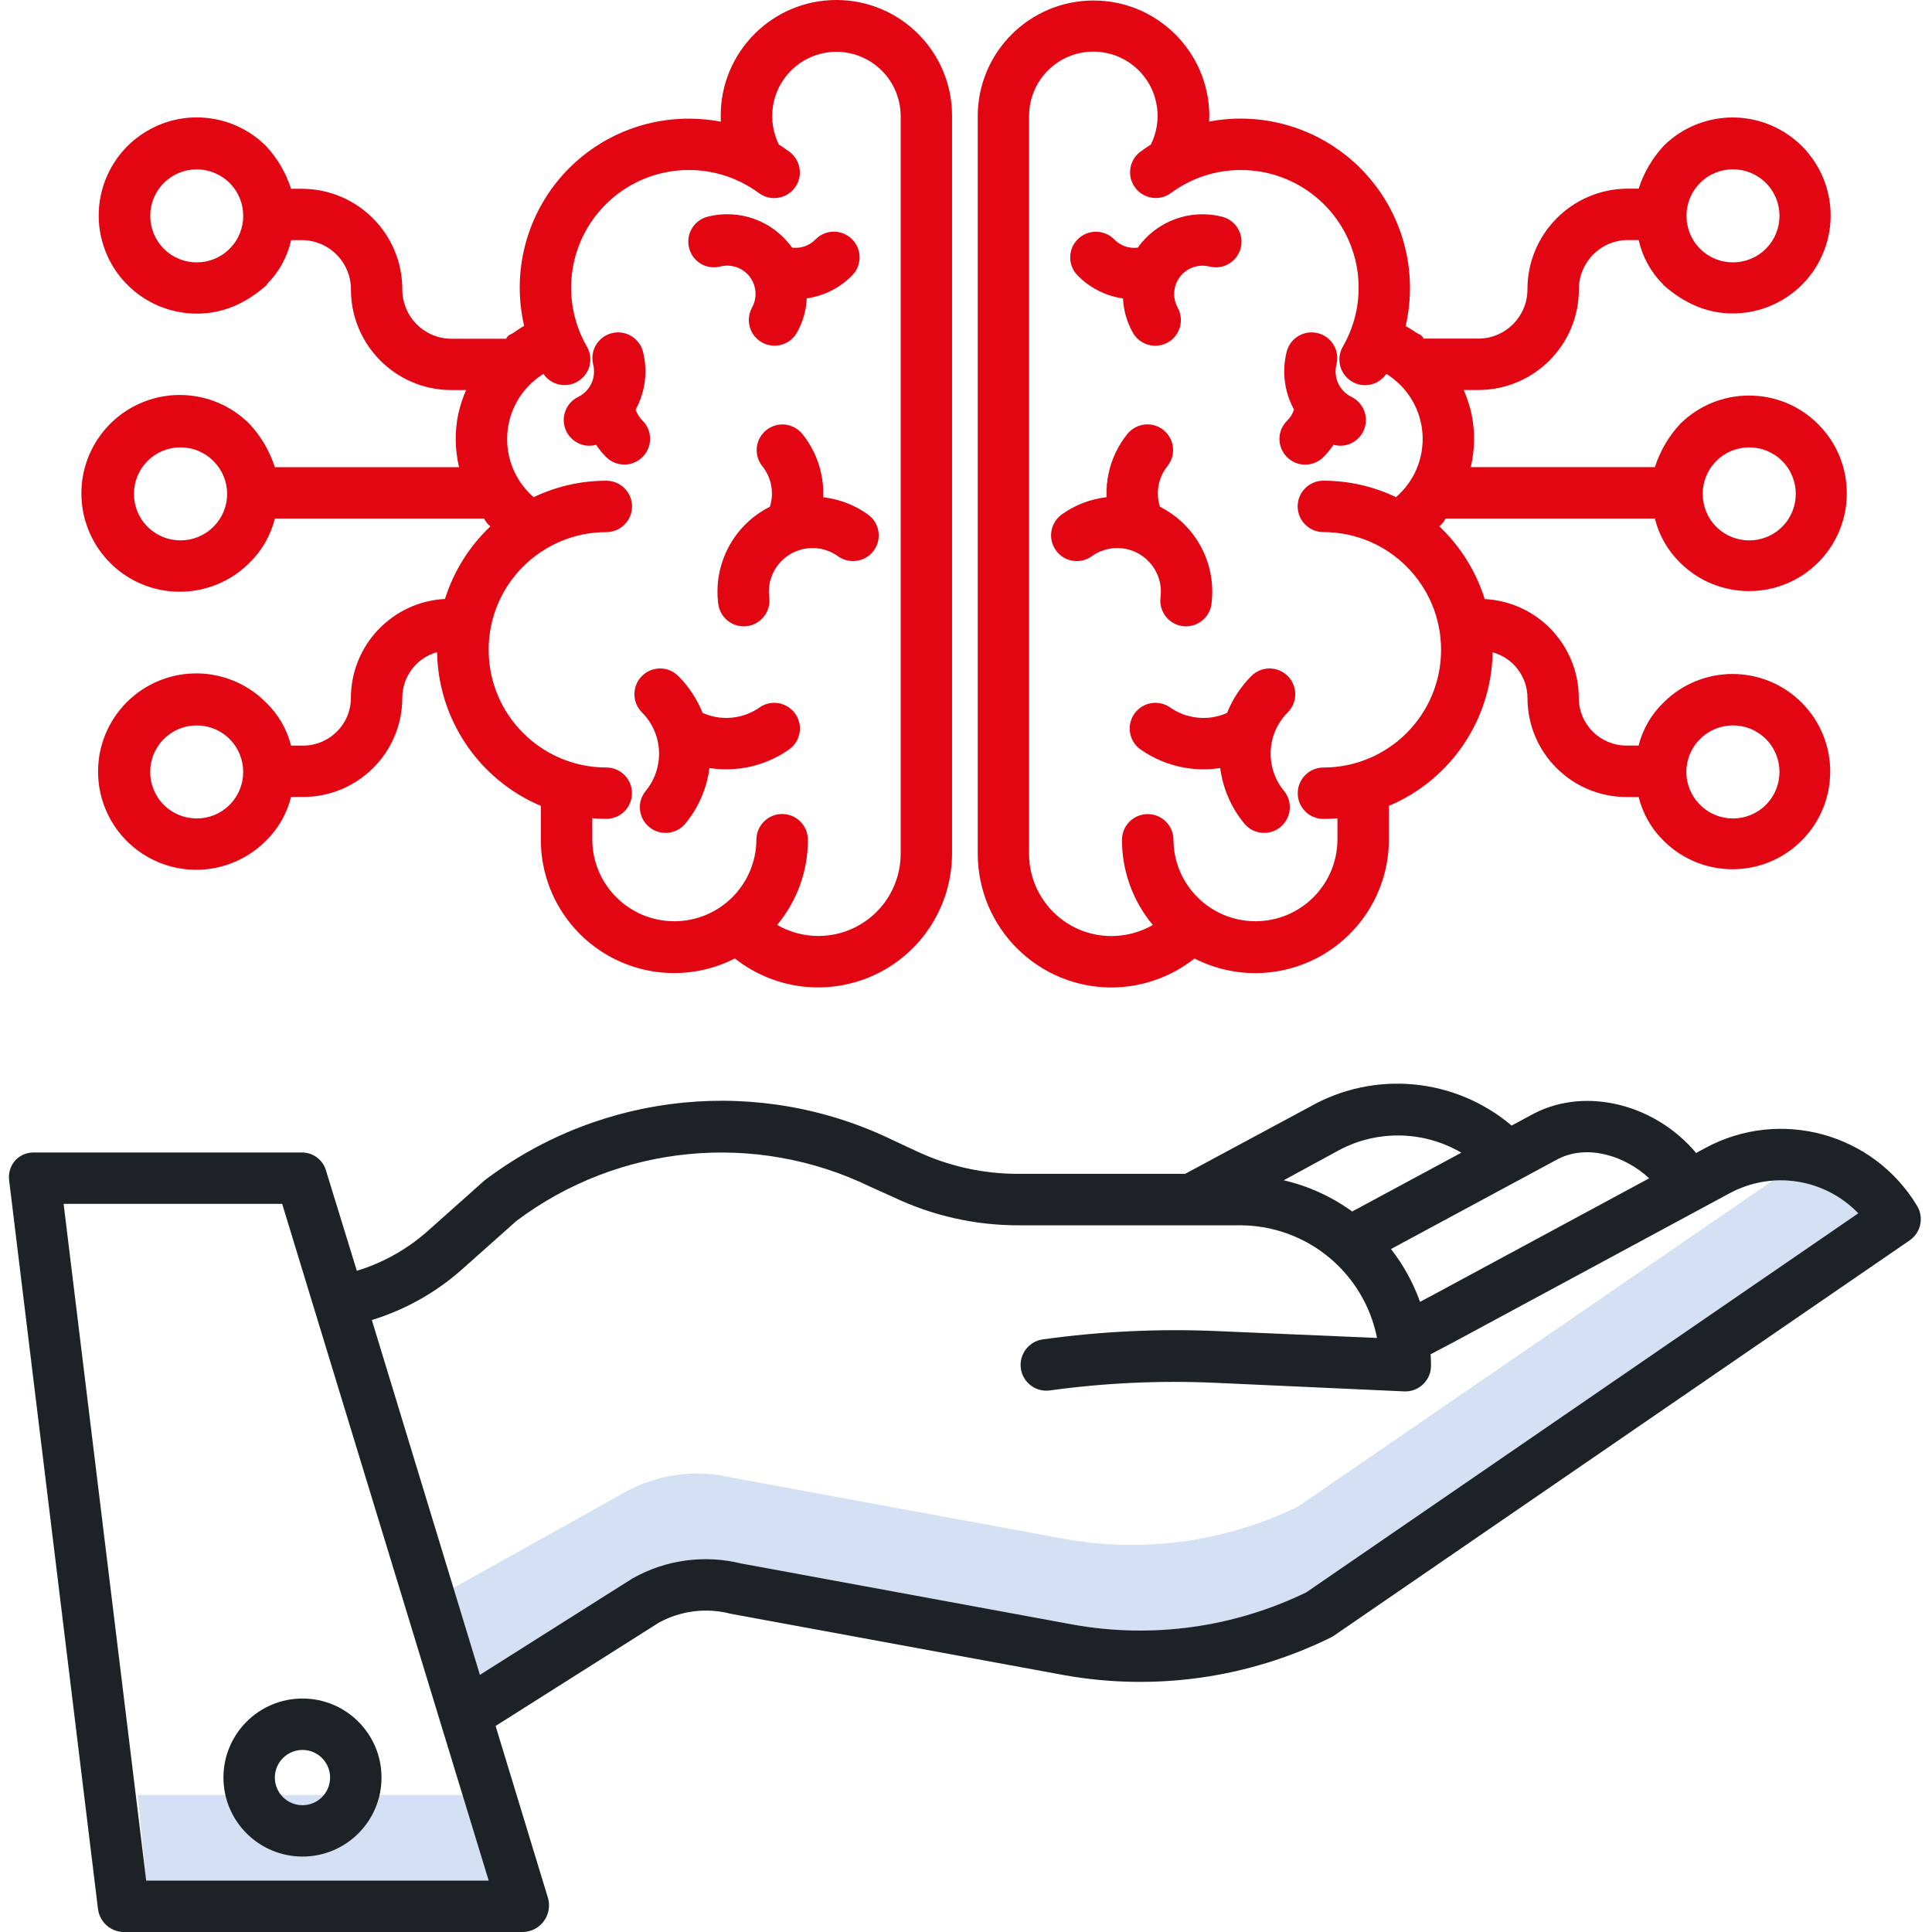<?xml version="1.0" encoding="utf-8"?>
<!-- Generator: Adobe Illustrator 25.2.1, SVG Export Plug-In . SVG Version: 6.00 Build 0)  -->
<svg version="1.1" id="Layer_1" xmlns="http://www.w3.org/2000/svg" xmlns:xlink="http://www.w3.org/1999/xlink" x="0px" y="0px"
	 viewBox="0 0 451 451" style="enable-background:new 0 0 451 451;" xml:space="preserve">
<style type="text/css">
	.st0{fill:#D4E1F4;}
	.st1{fill:#1C2226;}
	.st2{fill:#E20613;}
</style>
<path class="st0" d="M413.8,275.61L302.98,351.7c-16.88,8.21-35.92,10.86-54.4,7.55l-77.5-14.27c-8.57-2.12-17.63-0.89-25.33,3.43
	c-0.09,0.05-0.19,0.11-0.28,0.17l-40.22,22.43l6.8,19.96l35.42-22.39c0.09-0.06,0.18-0.11,0.28-0.17c7.7-4.32,16.76-5.55,25.33-3.43
	l77.49,14.27c18.47,3.3,37.52,0.66,54.4-7.55l128.85-88.47C428.62,277.83,421.27,275.03,413.8,275.61z"/>
<path class="st0" d="M107.97,419.01H32.13l2,20h79.94L107.97,419.01z"/>
<path class="st1" d="M22.87,445.58c0.36,3.04,2.89,5.35,5.95,5.42h93.35c1.92-0.07,3.7-1.02,4.82-2.58
	c1.12-1.55,1.46-3.55,0.92-5.39l-12.22-40.13l38.06-24.08c5.06-2.8,11-3.57,16.61-2.16c0.12,0.03,0.25,0.05,0.37,0.08l77.69,14.3
	c21.16,3.78,42.97,0.71,62.25-8.79c0.25-0.13,0.5-0.27,0.73-0.43l134.38-92.27c2.62-1.8,3.38-5.32,1.75-8.04
	c-10.22-17.01-32.01-22.97-49.46-13.52l-2.14,1.16c-9.33-11.2-25.39-15.52-37.64-9.31c-0.05,0.02-0.09,0.05-0.14,0.07l-5.28,2.84
	c-13.24-11.21-32.08-12.95-47.15-4.36l-29.07,15.63h-38.69c-8.35,0.05-16.59-1.78-24.14-5.35l-5.33-2.49
	c-31.02-15.08-67.87-11.46-95.37,9.36c-0.13,0.1-0.26,0.23-0.38,0.34l-12.87,11.47c-4.79,4.26-10.44,7.43-16.57,9.3l-7.25-23.57
	c-0.79-2.48-3.14-4.14-5.75-4.04H8.08c-1.69-0.08-3.33,0.58-4.49,1.81c-1.14,1.27-1.67,2.98-1.46,4.67L22.87,445.58z M363.78,270.51
	c6.9-3.45,15.57-0.69,21.2,4.55l-50.71,27.36l-2.78,1.47c-1.59-4.44-3.88-8.6-6.78-12.32L363.78,270.51z M311.53,269.07l0.14-0.08
	c9.12-5.27,20.37-5.24,29.46,0.09l-25.48,13.73c-4.79-3.48-10.22-5.95-15.99-7.29L311.53,269.07z M107.85,296.32l12.68-11.29
	c23.91-17.97,55.86-21.04,82.74-7.95l5.33,2.4c9.17,4.36,19.21,6.6,29.36,6.55h51.68c15.51,0.1,28.8,11.09,31.81,26.3l-37.2-1.6
	c-13.63-0.6-27.29,0.05-40.81,1.93c-3.29,0.46-5.59,3.49-5.14,6.78c0.45,3.29,3.49,5.59,6.78,5.14c12.79-1.77,25.72-2.36,38.62-1.78
	l44.08,2c0.09,0,0.18,0.01,0.27,0.01c3.31,0,6-2.69,6-6c0-0.9-0.04-1.79-0.09-2.67l5.92-3.13l63.86-34.45
	c9.93-5.37,22.22-3.46,30.05,4.67l-128.84,88.47c-16.88,8.21-35.92,10.85-54.4,7.55l-77.49-14.27c-8.57-2.12-17.63-0.89-25.33,3.43
	c-0.09,0.05-0.19,0.11-0.28,0.17l-35.42,22.39L86.8,308.14C94.59,305.76,101.76,301.73,107.85,296.32z M65.87,281.03L114.07,439
	H34.13L14.85,281.03H65.87z"/>
<path class="st1" d="M70.61,433.39c10.19,0,18.45-8.26,18.45-18.44c0-10.19-8.26-18.45-18.45-18.45c-10.19,0-18.45,8.26-18.45,18.45
	C52.17,425.13,60.42,433.38,70.61,433.39z M70.61,408.5c3.56,0,6.45,2.89,6.45,6.45s-2.89,6.45-6.45,6.45
	c-3.56,0-6.45-2.89-6.45-6.45C64.16,411.39,67.05,408.51,70.61,408.5L70.61,408.5z"/>
<g>
	<path class="st2" d="M254.85,129.86c0.84-0.61,1.77-1.08,2.76-1.41c3.32-1.1,6.98-0.41,9.68,1.82c2.7,2.23,4.07,5.69,3.62,9.16
		c-0.43,3.28,1.88,6.3,5.16,6.73c0.26,0.04,0.52,0.05,0.79,0.05c3.01,0,5.55-2.23,5.94-5.21c1.22-9.35-3.6-18.46-12.03-22.7
		l-0.01-0.01c-0.55-1.74-0.63-3.59-0.22-5.37c0.34-1.5,1.01-2.89,1.97-4.09c1.35-1.67,1.7-3.94,0.93-5.94
		c-0.78-2-2.56-3.44-4.69-3.76c-2.12-0.32-4.26,0.51-5.6,2.19c-2.09,2.6-3.57,5.64-4.3,8.9c-0.44,1.92-0.62,3.88-0.54,5.84
		c-3.78,0.43-7.38,1.82-10.46,4.04c-2.69,1.94-3.3,5.69-1.36,8.37C248.41,131.18,252.16,131.79,254.85,129.86L254.85,129.86z"/>
	<path class="st2" d="M300.39,106.66c2.31,2.37,6.11,2.41,8.48,0.1c0.91-0.89,1.71-1.87,2.42-2.93c0.51,0.14,1.03,0.21,1.55,0.22
		c2.8,0.01,5.23-1.92,5.86-4.65c0.63-2.73-0.71-5.53-3.23-6.75c-2.8-1.38-4.26-4.53-3.49-7.57c0.82-3.21-1.11-6.48-4.32-7.3
		c-3.21-0.82-6.48,1.11-7.3,4.32c-1.16,4.56-0.55,9.39,1.71,13.52c-0.33,0.97-0.87,1.85-1.6,2.57
		C298.11,100.49,298.07,104.29,300.39,106.66z"/>
	<path class="st2" d="M258.51,68.77c1.18,0.42,2.4,0.72,3.64,0.9c0.13,2.78,0.9,5.49,2.26,7.92c1.03,1.89,2.99,3.08,5.14,3.12
		c2.15,0.05,4.16-1.06,5.26-2.9c1.11-1.84,1.15-4.13,0.1-6.01c-1.01-1.84-1.09-4.05-0.2-5.96c0.88-1.91,2.62-3.28,4.68-3.69
		c0.97-0.2,1.98-0.18,2.94,0.07c3.21,0.82,6.48-1.11,7.3-4.32c0.82-3.21-1.11-6.48-4.32-7.3c-7.43-1.91-15.27,0.96-19.71,7.21
		c-1.02,0.13-2.04,0.02-3.01-0.32c-0.93-0.34-1.78-0.87-2.47-1.59c-2.32-2.37-6.12-2.41-8.49-0.09c-2.37,2.31-2.41,6.11-0.09,8.48
		C253.49,66.29,255.88,67.82,258.51,68.77z"/>
	<path class="st2" d="M278.78,167.42c-2.02-0.32-3.94-1.1-5.62-2.27c-2.71-1.9-6.46-1.24-8.36,1.47c-1.9,2.71-1.24,6.45,1.47,8.35
		c3.16,2.21,6.78,3.68,10.59,4.29c2.64,0.43,5.34,0.44,7.98,0.03c0.62,4.76,2.57,9.25,5.62,12.96c2.11,2.56,5.89,2.92,8.45,0.81
		c2.55-2.11,2.92-5.89,0.81-8.44c-2.79-3.4-3.78-7.94-2.65-12.19c0.04-0.11,0.07-0.22,0.09-0.34c0.64-2.19,1.83-4.19,3.45-5.8
		c2.34-2.34,2.34-6.14,0-8.48c-2.34-2.35-6.14-2.35-8.49-0.01c-2.46,2.46-4.39,5.39-5.67,8.62
		C284.04,167.5,281.38,167.85,278.78,167.42z"/>
	<path class="st2" d="M259.44,230.51c7.04-0.01,13.87-2.39,19.4-6.76c9.66,4.93,21.18,4.49,30.44-1.16
		c9.25-5.65,14.91-15.7,14.94-26.54v-7.93c14.46-6.1,23.96-20.16,24.21-35.85c4.81,1.32,8.14,5.69,8.14,10.68
		c0.01,12.78,10.38,23.12,23.15,23.1h2.79c0.97,3.89,3,7.44,5.87,10.24c8.92,8.86,23.32,8.83,32.2-0.07c8.88-8.9,8.88-23.3,0-32.2
		c-8.88-8.89-23.28-8.92-32.2-0.07c-2.87,2.75-4.9,6.24-5.87,10.09h-2.79c-2.95,0.02-5.79-1.15-7.89-3.23
		c-2.1-2.08-3.28-4.91-3.28-7.87c-0.02-12.31-9.66-22.46-21.96-23.1c-2.03-6.47-5.68-12.31-10.6-16.98c0.61-0.5,1.11-1.11,1.47-1.81
		h48.85c0.96,3.91,3,7.46,5.87,10.28c8.92,8.89,23.36,8.87,32.26-0.04c8.9-8.91,8.9-23.35,0-32.26c-8.9-8.91-23.34-8.93-32.26-0.04
		c-2.66,2.88-4.67,6.32-5.87,10.05h-42.98c0.97-4.07,1.03-8.31,0.18-12.41c-0.43-1.92-1.03-3.79-1.82-5.59h3.7
		c12.86-0.17,23.19-10.64,23.18-23.5c-0.02-6.23,4.94-11.34,11.17-11.5h2.79c0.87,3.92,2.84,7.5,5.69,10.33v0.08
		c5,4.46,10.4,6.72,16.25,6.72c10.34,0,19.39-6.93,22.08-16.91c2.69-9.98-1.64-20.53-10.58-25.73c-8.93-5.2-20.24-3.76-27.59,3.5
		c-2.66,2.87-4.66,6.28-5.86,10.01h-2.79c-12.85,0.17-23.18,10.64-23.17,23.5c0.02,6.23-4.95,11.34-11.18,11.5h-13.05
		c-0.52-1-1.05-0.95-1.6-1.31c-0.84-0.56-1.72-1.14-2.6-1.61c3-13.01-0.76-26.66-10.02-36.29c-9.25-9.63-22.74-13.94-35.86-11.45
		c0.02-0.46,0.05-0.94,0.05-1.4c-0.09-14.86-12.17-26.86-27.03-26.86s-26.94,12-27.03,26.86v172.4
		C228.31,216.59,242.25,230.5,259.44,230.51z M396.86,172.52c4.24-4.25,11.12-4.25,15.36,0c4.24,4.24,4.24,11.12,0,15.36
		c-4.24,4.24-11.12,4.24-15.36,0c-2.05-2.03-3.21-4.8-3.21-7.68S394.81,174.54,396.86,172.52L396.86,172.52z M400.65,107.61
		c4.25-4.24,11.12-4.24,15.37,0c4.24,4.24,4.24,11.12,0,15.36c-4.25,4.24-11.12,4.24-15.37,0
		C396.42,118.73,396.42,111.86,400.65,107.61z M396.86,42.71c4.24-4.25,11.12-4.25,15.36,0c4.24,4.24,4.24,11.12,0,15.36
		s-11.12,4.24-15.36,0C392.63,53.83,392.63,46.95,396.86,42.71L396.86,42.71z M240.23,27c0.02-6.19,3.84-11.73,9.61-13.95
		s12.32-0.67,16.49,3.91c4.16,4.58,5.08,11.24,2.32,16.78c-0.82,0.52-1.62,1.07-2.42,1.66c-2.66,1.97-3.23,5.73-1.25,8.39
		c1.97,2.66,5.73,3.23,8.39,1.25c10.47-7.71,24.92-7.03,34.62,1.64c9.7,8.67,11.99,22.95,5.49,34.22c-1.63,2.79-0.75,6.37,1.98,8.09
		s6.34,0.97,8.15-1.71c0.16,0.1,0.32,0.19,0.47,0.29c4.68,3.09,7.64,8.19,7.99,13.79s-1.94,11.03-6.19,14.69
		c-5.3-2.53-11.09-3.84-16.96-3.84c-3.31,0-6,2.69-6,6c0,3.31,2.69,6,6,6c15.18,0,27.48,12.3,27.48,27.48
		c0,15.18-12.3,27.48-27.48,27.48c-3.31,0.01-5.99,2.71-5.98,6.02c0.01,3.32,2.71,5.99,6.02,5.98c1.08,0,2.25-0.05,3.25-0.14v5.02
		c-0.08,10.52-8.62,19-19.14,19s-19.07-8.49-19.14-19c0-3.32-2.69-6.01-6.01-6.01c-3.32,0-6.01,2.69-6.01,6.01
		c-0.01,7.27,2.54,14.3,7.2,19.88c-2.94,1.69-6.28,2.57-9.67,2.58c-10.57,0-19.15-8.54-19.22-19.11V27z"/>
	<path class="st2" d="M126.25,188.12v7.93c0.01,10.83,5.65,20.88,14.89,26.53c9.24,5.65,20.76,6.09,30.41,1.16
		c9.38,7.43,22.17,8.85,32.96,3.68c10.78-5.18,17.66-16.06,17.73-28.02V27c0-14.91-12.09-27-27-27s-27,12.09-27,27
		c0,0.47,0,0.93,0.02,1.4c-2.46-0.47-4.95-0.7-7.45-0.7c-12.04-0.02-23.43,5.46-30.92,14.89c-7.49,9.42-10.27,21.75-7.53,33.48
		c-0.89,0.47-1.76,1.13-2.6,1.69c-0.55,0.36-1.09,0.31-1.61,1.31H105.1c-6.23-0.16-11.2-5.26-11.18-11.5
		c0.01-12.86-10.32-23.33-23.18-23.5h-2.79c-1.2-3.73-3.2-7.14-5.87-10.01c-7.35-7.3-18.7-8.76-27.65-3.55
		c-8.96,5.21-13.3,15.79-10.59,25.79c2.71,10,11.81,16.94,22.17,16.91c5.85,0,11.26-2.22,16.25-6.68v-0.15
		c2.85-2.82,4.83-6.41,5.69-10.32h2.79c6.23,0.16,11.19,5.26,11.18,11.5c-0.01,12.86,10.32,23.33,23.18,23.5h3.7
		c-0.79,1.8-1.39,3.67-1.82,5.59c-0.86,4.1-0.79,8.33,0.18,12.41H64.16c-1.2-3.74-3.2-7.17-5.87-10.05
		c-6.55-6.62-16.45-8.62-25.06-5.08C24.62,97.47,19,105.86,19,115.17s5.62,17.7,14.23,21.24c8.61,3.54,18.51,1.53,25.06-5.08
		c2.87-2.81,4.91-6.37,5.87-10.28H113c0.36,0.7,0.86,1.32,1.47,1.83c-4.92,4.65-8.56,10.48-10.6,16.94
		c-12.29,0.64-21.94,10.79-21.96,23.1c-0.01,6.16-5.01,11.14-11.18,11.13h-2.79c-0.97-3.85-3-7.35-5.87-10.09
		c-6.55-6.58-16.42-8.57-25-5.03c-8.58,3.54-14.18,11.91-14.18,21.19s5.6,17.65,14.18,21.19c8.58,3.54,18.45,1.55,25-5.03
		c2.87-2.8,4.91-6.35,5.87-10.24h2.79c12.78,0.02,23.15-10.32,23.18-23.1c-0.01-4.99,3.31-9.37,8.12-10.71
		C102.29,167.94,111.79,182.01,126.25,188.12z M53.6,58.07c-4.24,4.24-11.12,4.24-15.35,0s-4.24-11.12,0-15.35
		c4.24-4.24,11.11-4.24,15.35,0C57.84,46.95,57.84,53.82,53.6,58.07z M49.81,122.97c-4.24,4.24-11.12,4.23-15.36,0
		c-4.24-4.24-4.24-11.12,0-15.36c4.24-4.24,11.12-4.24,15.36,0c2.05,2.03,3.21,4.8,3.21,7.68
		C53.02,118.18,51.87,120.95,49.81,122.97z M141.54,124.22c3.32,0,6-2.69,6-6c0-3.31-2.68-6-6-6c-5.87-0.01-11.67,1.3-16.96,3.84
		c-4.24-3.66-6.52-9.1-6.16-14.69c0.35-5.59,3.3-10.69,7.97-13.79c0.15-0.1,0.31-0.19,0.47-0.29c1.82,2.66,5.41,3.4,8.14,1.68
		c2.73-1.72,3.61-5.28,2-8.07c-6.5-11.27-4.21-25.55,5.49-34.22c9.7-8.67,24.14-9.35,34.62-1.64c1.72,1.3,4.01,1.57,5.99,0.72
		c1.98-0.86,3.35-2.71,3.59-4.85c0.23-2.14-0.7-4.25-2.45-5.51c-0.79-0.59-1.61-1.14-2.43-1.66c-2.73-5.54-1.8-12.19,2.36-16.75
		c4.16-4.57,10.69-6.11,16.45-3.9c5.76,2.21,9.58,7.73,9.63,13.9v172.4c-0.04,6.85-3.72,13.16-9.66,16.56s-13.24,3.39-19.17-0.04
		c4.65-5.58,7.19-12.61,7.17-19.88c0-3.32-2.69-6.01-6.01-6.01c-3.32,0-6.01,2.69-6.01,6.01c-0.08,10.53-8.63,19.02-19.16,19.02
		s-19.08-8.49-19.15-19.02v-5.02c1,0.09,2.17,0.14,3.25,0.14c3.31,0.01,6.01-2.67,6.01-5.98c0.01-3.31-2.67-6.01-5.98-6.01
		c-15.17,0-27.47-12.31-27.47-27.48C114.06,136.52,126.37,124.22,141.54,124.22z M53.6,187.88c-4.24,4.24-11.12,4.24-15.36,0
		c-4.24-4.24-4.24-11.12,0-15.36c4.25-4.24,11.12-4.24,15.36,0C57.83,176.76,57.83,183.64,53.6,187.88z"/>
	<path class="st2" d="M192.17,116.08c0.08-1.96-0.1-3.93-0.54-5.84c-0.74-3.25-2.21-6.3-4.3-8.9c-1.34-1.68-3.47-2.52-5.6-2.19
		c-2.12,0.32-3.91,1.76-4.69,3.76c-0.78,2-0.43,4.27,0.93,5.94c0.96,1.19,1.63,2.59,1.97,4.08c0.41,1.78,0.33,3.63-0.22,5.37
		l-0.02,0c-8.43,4.24-13.25,13.35-12.03,22.7c0.43,3.28,3.45,5.6,6.73,5.16c3.28-0.43,5.6-3.45,5.17-6.73
		c-0.45-3.47,0.91-6.93,3.61-9.16c2.7-2.23,6.36-2.91,9.68-1.82c0.99,0.32,1.92,0.8,2.76,1.4c2.69,1.93,6.44,1.32,8.37-1.36
		c1.94-2.69,1.33-6.44-1.36-8.37C199.56,117.9,195.95,116.51,192.17,116.08L192.17,116.08z"/>
	<path class="st2" d="M149.98,98.18c-0.72-0.72-1.27-1.6-1.6-2.56c2.26-4.13,2.87-8.96,1.71-13.52c-0.82-3.21-4.09-5.14-7.3-4.32
		c-3.21,0.83-5.14,4.1-4.32,7.3c0.77,3.03-0.68,6.19-3.49,7.57c-2.52,1.22-3.86,4.02-3.23,6.75c0.63,2.73,3.06,4.66,5.86,4.65
		c0.52,0,1.05-0.07,1.55-0.21c0.7,1.06,1.52,2.04,2.42,2.93c2.37,2.28,6.15,2.23,8.45-0.13C152.35,104.28,152.32,100.5,149.98,98.18
		L149.98,98.18z"/>
	<path class="st2" d="M168.14,62.21c0.96-0.25,1.96-0.27,2.94-0.07c2.06,0.42,3.8,1.79,4.68,3.69c0.88,1.91,0.81,4.12-0.2,5.96
		c-1.05,1.88-1,4.17,0.1,6.01c1.11,1.84,3.12,2.95,5.27,2.9c2.15-0.05,4.1-1.23,5.14-3.12c1.36-2.43,2.13-5.15,2.26-7.93
		c4.04-0.57,7.77-2.46,10.62-5.38c2.32-2.37,2.27-6.17-0.1-8.48c-2.37-2.32-6.17-2.27-8.48,0.1c-0.7,0.71-1.54,1.25-2.47,1.59
		c-0.96,0.34-1.99,0.45-3.01,0.32c-4.44-6.25-12.28-9.12-19.71-7.21c-3.21,0.82-5.14,4.09-4.32,7.3
		C161.66,61.1,164.93,63.04,168.14,62.21z"/>
	<path class="st2" d="M149.86,166.3c1.62,1.62,2.8,3.61,3.44,5.8c0.03,0.11,0.06,0.22,0.09,0.33c1.13,4.25,0.14,8.79-2.65,12.19
		c-2.11,2.55-1.75,6.33,0.81,8.44c2.55,2.11,6.33,1.75,8.44-0.81c3.06-3.71,5.01-8.2,5.62-12.96c6.51,1.01,13.17-0.54,18.57-4.32
		c2.71-1.9,3.37-5.64,1.47-8.35c-1.9-2.71-5.64-3.37-8.35-1.47c-1.68,1.18-3.6,1.95-5.62,2.27c-2.6,0.42-5.27,0.07-7.67-1
		c-1.29-3.23-3.22-6.16-5.68-8.62c-2.34-2.34-6.14-2.34-8.48,0C147.51,160.16,147.51,163.96,149.86,166.3L149.86,166.3z"/>
</g>
</svg>
